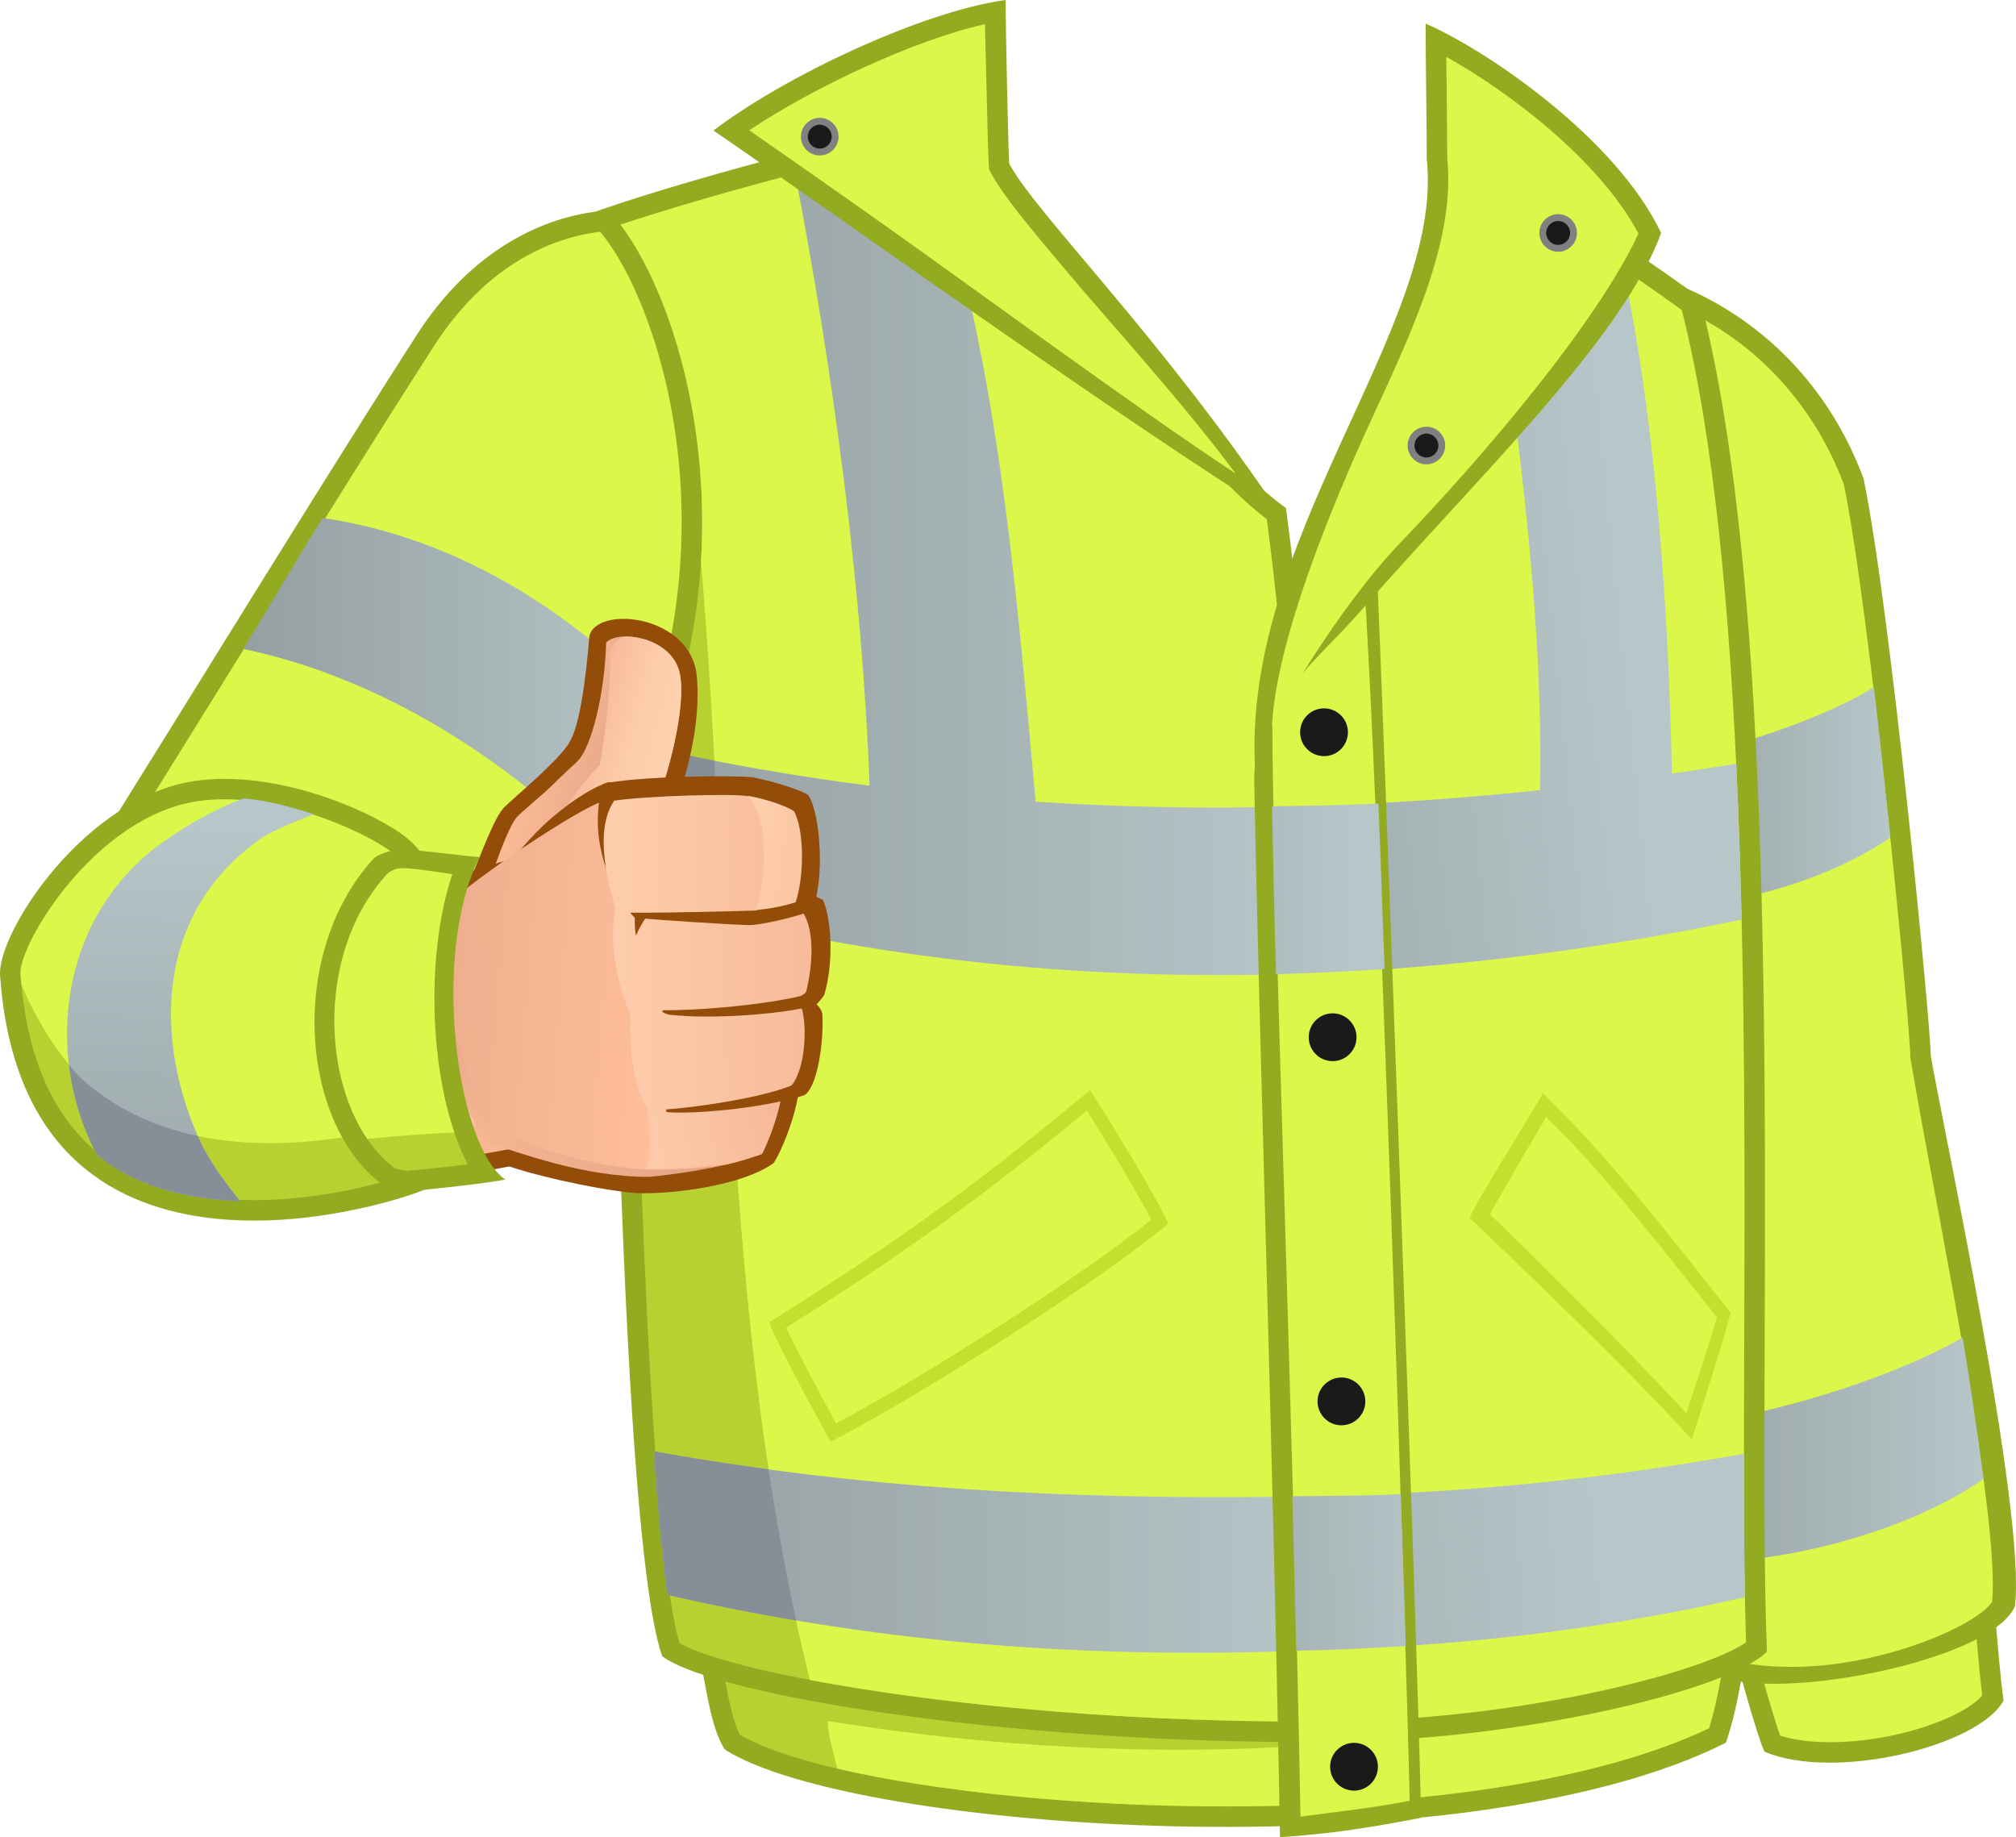 <?xml version="1.0" encoding="utf-8"?>
<!-- Generator: Adobe Illustrator 15.0.0, SVG Export Plug-In . SVG Version: 6.00 Build 0)  -->
<!DOCTYPE svg PUBLIC "-//W3C//DTD SVG 1.1//EN" "http://www.w3.org/Graphics/SVG/1.1/DTD/svg11.dtd">
<svg version="1.1" id="_x30_1_1_" xmlns="http://www.w3.org/2000/svg" xmlns:xlink="http://www.w3.org/1999/xlink" x="0px" y="0px"
	 width="1268.143px" height="1155.611px" viewBox="0 0 1268.143 1155.611" enable-background="new 0 0 1268.143 1155.611"
	 xml:space="preserve">
<g id="Fluo_x5F_Jacket_7_">
	<g>
		<path fill="#93AB20" d="M380.06,132.576c-37.571,3.221-83.178,24.013-118.082,78.364
			C186.832,327.95,71.969,516.885,41.912,561.971c24.689,9.661,263.004,98.761,284.475,104.129
			c21.469-35.425,82.659-142.775,95.54-166.391C491.704,377.331,491.704,113.253,380.06,132.576z"/>
		<path fill="#DBF74A" d="M320.531,650.813c-42.781-14.242-205.434-74.832-259.118-95.173
			c17.014-26.503,45.755-72.84,78.179-125.113c43.957-70.874,93.781-151.205,133.225-212.625
			c37.373-58.196,83.924-70.397,108.345-72.489l0.551-0.049l0.547-0.094c3.131-0.543,6.199-0.818,9.119-0.818
			c17.205,0,31.002,9.352,42.176,28.588c39.195,67.465,27.465,232.101-22.816,320.29
			C398.483,515.784,345.085,609.505,320.531,650.813z"/>
		<linearGradient id="SVGID_1_" gradientUnits="userSpaceOnUse" x1="153.018" y1="432.616" x2="427.294" y2="432.616">
			<stop  offset="0" style="stop-color:#949FA1"/>
			<stop  offset="1" style="stop-color:#B7C6C9"/>
		</linearGradient>
		<path fill="url(#SVGID_1_)" d="M410.737,493.329c7.234-12.689,10.955-21.222,16.557-36.56
			c-58.508-67.579-136.779-118.174-224.358-130.966c-18.563,29.699-31.662,52.966-49.918,82.391
			c86.773,18.159,166.928,69.688,227.042,131.234C394.544,514.006,405.591,502.764,410.737,493.329z"/>
	</g>
	<g>
		<g>
			<g>
				<path fill="#93AB20" d="M1082.123,996.734c6.799,41.151,25.049,100.908,27.91,105.202
					c44.369,18.605,134.545-3.579,150.289-32.205c-4.293-31.489-7.156-85.164-8.588-96.614
					C1215.234,977.411,1114.328,994.588,1082.123,996.734z"/>
				<path fill="#DBF74A" d="M1151.02,1095.899c-12.068,0-22.746-1.41-31.252-4.107c-4.531-12.822-15.807-50.855-22.422-83.566
					c22.398-2.536,56.426-7.705,89.551-12.734c19.803-3.009,38.789-5.892,53.186-7.876c0.266,3.491,0.555,7.414,0.859,11.549
					c1.475,20.074,3.451,46.997,5.973,67.349C1234.861,1080.487,1192.465,1095.899,1151.02,1095.899L1151.02,1095.899z"/>
			</g>
			<g>
				<path fill="#93AB20" d="M1026.303,170.147c57.967,12.883,118.082,55.821,145.992,130.966
					c17.176,83.732,42.227,344.233,42.227,362.839c7.154,42.94,60.117,286.265,52.959,346.381
					c-15.746,37.213-173.193,65.124-196.094,37.929c-17.174-34.353-47.232-100.908-55.82-122.379
					C1017,797.065,1019.146,211.655,1026.303,170.147z"/>
				<path fill="#DBF74A" d="M1127.605,1048.501c-28.592,0-41.775-4.753-45.596-7.809c-16.082-32.37-43.885-93.675-53.535-117.249
					c0.307-28.543,0.641-76.569,1.061-136.892c1.301-187.213,3.631-522.642,8.201-600.049
					c55.383,17.156,100.373,60.396,122.139,118.177c17.152,84.666,41.764,341.335,41.764,359.274v1.065l0.176,1.054
					c1.008,6.061,2.828,16.296,5.189,29.58c13.107,73.742,50.896,258.735,46.162,311.818
					C1244.078,1022.127,1184.529,1048.501,1127.605,1048.501z"/>
				<linearGradient id="SVGID_2_" gradientUnits="userSpaceOnUse" x1="1031.131" y1="503.896" x2="1189.057" y2="503.896">
					<stop  offset="0" style="stop-color:#949FA1"/>
					<stop  offset="1" style="stop-color:#B7C6C9"/>
				</linearGradient>
				<path fill="url(#SVGID_2_)" d="M1178.736,432.079c-21.877,15.263-95.896,44.371-146.693,47.093
					c-0.332,31.872-0.635,64.372-0.912,96.541c55.553-6.898,111.824-17.677,157.926-48.837
					C1186.031,498.177,1182.248,461.507,1178.736,432.079z"/>
				<linearGradient id="SVGID_3_" gradientUnits="userSpaceOnUse" x1="1029.522" y1="912.406" x2="1247.697" y2="912.406">
					<stop  offset="0" style="stop-color:#949FA1"/>
					<stop  offset="1" style="stop-color:#B7C6C9"/>
				</linearGradient>
				<path fill="url(#SVGID_3_)" d="M1234.559,841.436c-52.602,29.699-135.129,53.13-205.037,59.758
					c-0.096,11.813,14.439,58.186,25.395,82.139c76.586,1.236,152.447-24.527,192.781-53.09
					C1244.398,905.588,1239.33,869.232,1234.559,841.436z"/>
			</g>
		</g>
		<g>
			<path fill="#93AB20" d="M435.882,1021.783c8.588,37.214,10.021,62.976,20.041,78.722c80.151,51.528,465.178,78.724,629.778-4.294
				c8.588-25.764,11.451-51.527,14.313-72.996C1024.158,1027.51,485.979,1020.353,435.882,1021.783z"/>
			<path fill="#B7D130" d="M770.878,1136.29c-131.602,0-261.439-19.261-305.443-45.06c-4.561-8.743-7.108-22.358-10.262-39.207
				c-1.018-5.443-2.113-11.291-3.375-17.534c3.028-0.011,6.412-0.018,10.145-0.018c37.948,0,108.14,0.546,189.417,1.177
				c111.108,0.861,237.042,1.839,329.895,1.839c48.715,0,83.043-0.271,103.986-0.824c-2.168,15.935-4.916,33.185-10.148,50.408
				C1008.688,1118.837,901.013,1136.29,770.878,1136.29z"/>
			<path fill="#DBF74A" d="M520.688,1082.613c0,8.589,3.221,18.25,6.067,29.902c61.548,14.409,152.388,23.774,244.123,23.774
				c130.135,0,237.81-17.453,304.214-49.219c5.232-17.224,7.98-34.474,10.148-50.408
				C858.837,1140.582,557.186,1087.98,520.688,1082.613z"/>
			<path fill="#93AB20" d="M808.942,319.602c-38.453-27.944-64.734-69.035-91.62-109.219
				c-55.487-31.356-91.193-77.88-124.711-135.775c-45.802,7.872-170.685,40.792-225.433,61.189
				c38.647,27.194,107.349,199.669,17.176,373.573c2.146,105.202,8.588,465.894,32.205,532.451
				c34.352,25.763,235.452,57.253,433.689,53.674C848.327,951.308,841.233,562.693,808.942,319.602z"/>
			<path fill="#B7D130" d="M818.942,1082.892c-189.656-0.002-356.146-28.933-391.518-49.336
				c-21.074-71.536-27.73-402.229-29.947-512.339l-0.178-8.854c49.389-97.079,48.799-187.664,39.498-246.796
				c-8.691-55.275-27.834-99.723-46.451-124.248c55.648-18.586,149.747-43.428,195.713-52.403
				c28.799,48.675,64.101,97.431,122.232,131.142l2.711,4.06c24.621,36.888,50.049,74.984,85.875,102.548
				c28.643,220.083,37.549,562.324,40.313,756.134C831.108,1082.86,825.026,1082.892,818.942,1082.892z"/>
		</g>
		<g>
			<path fill="#93AB20" d="M1111.465,1038.958c-7.156-181.778,15.744-630.495-42.225-851.634
				c-48.307-35.426-115.221-77.647-140.983-91.603c0.186,25.342-12.842,59.309-32.125,88.432
				c-12.363,59.292-34.451,116.998-66.928,168.83c0.844,221.755,17.762,690.244,18.898,742.511
				C959.744,1093.348,1087.133,1063.291,1111.465,1038.958z"/>
			<path fill="#DBF74A" d="M860.636,1082.257c-0.486-16.748-1.379-44.524-2.508-79.593
				c-4.961-154.232-15.242-473.963-16.025-646.031c30.918-50.188,53.156-106.493,66.133-167.449
				c15.666-24.166,26.488-49.852,30.811-72.421c30.079,17.901,79.872,49.92,118.874,78.247
				c40.918,161.294,39.953,443.917,39.248,650.793c-0.254,74.41-0.477,139.108,1.189,187.285
				C1071.393,1051.633,967.268,1078.336,860.636,1082.257z"/>
		</g>
		<g>
			<linearGradient id="SVGID_4_" gradientUnits="userSpaceOnUse" x1="684.114" y1="386.222" x2="1020.477" y2="351.87">
				<stop  offset="0" style="stop-color:#949FA1"/>
				<stop  offset="1" style="stop-color:#B7C6C9"/>
			</linearGradient>
			<path fill="url(#SVGID_4_)" d="M1092.141,480.435c-13.455,2.197-26.938,4.225-40.434,6.176
				c-2.232-102.278-9.756-218.691-30.656-317.388c-30.033-20.35-60.91-39.907-82.046-52.482c-0.984,5.084-2.332,10.327-3.943,15.649
				c16.751,115.671,36.015,247.349,33.694,364.64c-41.425,4.356-82.966,7.477-124.54,9.24c0.686,33.8,1.502,69.144,2.393,104.946
				c83.598-4.462,167.013-15.673,248.935-32.794C1094.76,545.548,1093.67,512.708,1092.141,480.435z"/>
			<linearGradient id="SVGID_5_" gradientUnits="userSpaceOnUse" x1="411.552" y1="976.317" x2="836.474" y2="976.317">
				<stop  offset="0" style="stop-color:#949FA1"/>
				<stop  offset="1" style="stop-color:#B7C6C9"/>
			</linearGradient>
			<path fill="url(#SVGID_5_)" d="M836.474,1037.594c-0.529-30.271-1.186-62.662-2.016-96.612
				c-141.849,3.268-284.787-2.931-422.906-27.979c1.43,29.343,5.219,65.898,8.229,90.174
				C563.137,1036.17,699.96,1043.968,836.474,1037.594z"/>
			<linearGradient id="SVGID_6_" gradientUnits="userSpaceOnUse" x1="631.045" y1="1003.581" x2="1008.913" y2="973.523">
				<stop  offset="0" style="stop-color:#949FA1"/>
				<stop  offset="1" style="stop-color:#B7C6C9"/>
			</linearGradient>
			<path fill="url(#SVGID_6_)" d="M1096.996,914.447c-79.553,14.405-160.077,23.042-240.86,25.923
				c0.734,23.151,1.412,44.172,1.994,62.338c0.395,12.297,0.762,23.673,1.09,34.017c80.725-3.736,160.923-14.38,238.401-32.075
				C1097.113,978.003,1096.975,947.689,1096.996,914.447z"/>
			<linearGradient id="SVGID_7_" gradientUnits="userSpaceOnUse" x1="397.3" y1="351.58" x2="821.562" y2="351.58">
				<stop  offset="0" style="stop-color:#949FA1"/>
				<stop  offset="1" style="stop-color:#B7C6C9"/>
			</linearGradient>
			<path fill="url(#SVGID_7_)" d="M814.661,507.313c-54.451,1.462-108.907,0.513-163.192-2.998
				C638.94,368.339,627.555,219.285,581.752,89.79c-21.055,4.272-50.506,11.351-81.594,19.521
				c23.523,122.298,42.229,259.298,46.838,384.94c-44.111-5.687-88.028-13.172-131.634-22.671
				c-5.107,13.418-11.068,27.032-18.063,40.781l0.178,8.854c0.232,11.55,0.514,25.554,0.857,41.405
				c136.854,40.049,280.104,55.014,423.227,49.723C819.515,576.756,817.229,541.553,814.661,507.313z"/>
			<path fill="#DBF74A" d="M837.19,1082.798c-2.764-193.81-11.67-536.051-40.313-756.134
				c-35.826-27.563-61.254-65.66-85.875-102.548l-2.711-4.06C650.16,186.346,614.858,137.59,586.06,88.915
				c-45.966,8.976-140.064,33.817-195.713,52.403c18.617,24.525,37.76,68.973,46.451,124.248
				c3.836,24.381,6.178,54.117,4.158,87.443c19.805,235.551,12.297,475.568,68.422,703.722
				c74.076,14.063,186.95,26.157,309.564,26.159C825.026,1082.892,831.108,1082.86,837.19,1082.798z"/>
			<linearGradient id="SVGID_8_" gradientUnits="userSpaceOnUse" x1="411.552" y1="976.317" x2="836.474" y2="976.317">
				<stop  offset="0" style="stop-color:#949FA1"/>
				<stop  offset="1" style="stop-color:#B7C6C9"/>
			</linearGradient>
			<path fill="url(#SVGID_8_)" d="M836.474,1037.594c-0.529-30.271-1.186-62.662-2.016-96.612
				c-141.849,3.268-284.787-2.931-422.906-27.979c1.43,29.343,5.219,65.898,8.229,90.174
				C563.137,1036.17,699.96,1043.968,836.474,1037.594z"/>
			<linearGradient id="SVGID_9_" gradientUnits="userSpaceOnUse" x1="397.3" y1="351.58" x2="821.562" y2="351.58">
				<stop  offset="0" style="stop-color:#949FA1"/>
				<stop  offset="1" style="stop-color:#B7C6C9"/>
			</linearGradient>
			<path fill="url(#SVGID_9_)" d="M814.661,507.313c-54.451,1.462-108.907,0.513-163.192-2.998
				C638.94,368.339,627.555,219.285,581.752,89.79c-21.055,4.272-50.506,11.351-81.594,19.521
				c23.523,122.298,42.229,259.298,46.838,384.94c-44.111-5.687-88.028-13.172-131.634-22.671
				c-5.107,13.418-11.068,27.032-18.063,40.781l0.178,8.854c0.232,11.55,0.514,25.554,0.857,41.405
				c136.854,40.049,280.104,55.014,423.227,49.723C819.515,576.756,817.229,541.553,814.661,507.313z"/>
			<path fill="#868F98" d="M411.552,913.002c1.43,29.343,5.219,65.898,8.229,90.174c27.221,6.264,54.203,11.61,80.997,16.136
				c-6.787-31.481-12.502-63.162-17.313-95.015C459.372,921.049,435.386,917.326,411.552,913.002z"/>
			<path fill="#868F98" d="M415.362,471.581c-5.107,13.418-11.068,27.032-18.063,40.781l0.178,8.854
				c0.232,11.55,0.514,25.554,0.857,41.405c18.584,5.439,37.297,10.372,56.098,14.899c-1.617-32.987-3.221-65.986-5.029-98.956
				C438.036,476.364,426.688,474.048,415.362,471.581z"/>
			<path fill="#93AB20" d="M893.905,1143.446c-1.363-85.896-23.713-695.026-28.168-794.902c-5.014-0.407-15.049,2.007-17.205-0.27
				c-22.197,41.675-58.77,90.822-59.596,141.987c3.15,164.64,12.533,447.31,16.225,665.349
				C838.798,1153.464,861.644,1149.591,893.905,1143.446z"/>
			<path fill="#DBF74A" d="M818.044,1142.729c-4.445-251.482-17.713-588.272-17.713-689.18c3.286-7.211,36.805-68.768,55.824-92.108
				c0.541,0.026,1.063,0.047,1.58,0.067c8.758,117.503,26.508,659.759,29.012,771.203
				C865.995,1137.005,835.242,1140.385,818.044,1142.729z"/>
			<linearGradient id="SVGID_10_" gradientUnits="userSpaceOnUse" x1="627.538" y1="560.474" x2="851.26" y2="559.002">
				<stop  offset="0" style="stop-color:#949FA1"/>
				<stop  offset="1" style="stop-color:#B7C6C9"/>
			</linearGradient>
			<path fill="url(#SVGID_10_)" d="M867.065,505.436c-21.455,1.145-45.445,1.366-66.912,1.788
				c0.586,29.288,1.367,65.285,2.502,105.56c22.094-0.555,46.275-1.709,68.348-3.22C869.464,572.494,868.53,537.644,867.065,505.436
				z"/>
			<linearGradient id="SVGID_11_" gradientUnits="userSpaceOnUse" x1="693.804" y1="994.709" x2="906.927" y2="986.241">
				<stop  offset="0" style="stop-color:#949FA1"/>
				<stop  offset="1" style="stop-color:#B7C6C9"/>
			</linearGradient>
			<path fill="url(#SVGID_11_)" d="M881.112,939.84c-23.047,1.178-45.082,1.094-68.168,1.341c0.887,32.516,1.654,65.31,2.416,97.151
				c23.354-0.361,45.691-1.435,68.973-2.953C883.401,1006.731,882.335,974.788,881.112,939.84z"/>
		</g>
		<g>
			<path fill="#93AB20" d="M790.134,492.195c-13.959-149.933,118.801-285.551,107.348-392.183c0-21.47-0.713-65.124-0.713-85.162
				c37.928,16.459,119.517,71.565,148.14,131.682c-23.975,66.555-117.37,155.655-187.86,236.524
				C824.951,419.881,792.636,439.95,790.134,492.195z"/>
			<path fill="#DBF74A" d="M800.153,456.055c2.861-52.959,36.656-136.13,62.975-193.106
				c26.918-58.269,52.348-113.318,47.234-163.608c-0.008-10.959-0.188-27.33-0.365-43.422c-0.078-6.926-0.154-13.798-0.217-20.162
				c38.231,21.226,96.04,64.441,120.888,111.136c-25.861,56.037-98.505,141.166-149.288,193.941
				C840.226,383.6,802.692,451.553,800.153,456.055z"/>
		</g>
		<g>
			<path fill="#1A1A1A" d="M836.706,1111.201c-0.076,8.301,6.59,15.091,14.891,15.163c8.301,0.078,15.09-6.589,15.166-14.889
				c0.074-8.3-6.59-15.09-14.891-15.167C843.571,1096.233,836.785,1102.9,836.706,1111.201z"/>
			<path fill="#1A1A1A" d="M828.782,881.392c-0.074,8.3,6.592,15.088,14.891,15.167c8.303,0.074,15.092-6.592,15.166-14.892
				c0.078-8.302-6.588-15.09-14.888-15.166C835.649,866.427,828.862,873.093,828.782,881.392z"/>
			<path fill="#1A1A1A" d="M823.242,652.319c-0.079,8.301,6.591,15.092,14.89,15.168c8.301,0.075,15.09-6.591,15.168-14.892
				c0.072-8.3-6.592-15.091-14.893-15.165C830.106,637.353,823.317,644.018,823.242,652.319z"/>
			<circle fill="#1A1A1A" cx="832.862" cy="460.603" r="15.03"/>
		</g>
		<g>
			<path fill="#808080" d="M885.452,280.149c-0.057,6.526,5.184,11.866,11.711,11.927c6.525,0.059,11.865-5.185,11.926-11.711
				c0.059-6.526-5.184-11.865-11.707-11.926C890.854,268.381,885.515,273.623,885.452,280.149z"/>
			<path fill="#1A1A1A" d="M897.201,287.783c-4.147-0.038-7.491-3.444-7.454-7.597c0.039-4.11,3.414-7.453,7.525-7.453
				c4.217,0.037,7.559,3.445,7.521,7.593c-0.037,4.113-3.41,7.457-7.521,7.457H897.201z"/>
		</g>
		<g>
			<circle fill="#808080" cx="980.14" cy="146.53" r="11.818"/>
			<path fill="#1A1A1A" d="M980.07,154.056c-4.148-0.037-7.492-3.444-7.453-7.596c0.037-4.109,3.412-7.454,7.523-7.454
				c4.217,0.038,7.561,3.444,7.523,7.594c-0.039,4.113-3.412,7.456-7.523,7.456H980.07z"/>
		</g>
		<g>
			<path fill="#C3E02D" d="M1088.563,825.69c-2.717,12.882-24.441,79.797-24.441,79.797
				c-37.105-41.507-109.744-110.927-139.804-139.552c10.021-20.038,43.448-71.924,46.161-78.365
				C1011.988,727.647,1054.213,782.037,1088.563,825.69z"/>
			<path fill="#DBF74A" d="M1060.74,888.979c-35.699-38.874-93.059-95.892-123.539-125.191
				c5.387-10.286,35.426-61.189,35.426-61.189c36.293,34.943,76.852,87.898,107.348,125.956
				C1076.789,840.096,1067.115,870.392,1060.74,888.979z"/>
		</g>
		<g>
			<path fill="#C3E02D" d="M483.83,831.773c4.294,12.882,38.646,75.144,38.646,75.144
				c62.263-32.204,171.758-103.055,212.553-137.405c-15.03-30.059-45.088-77.292-49.382-83.733
				C608.355,750.188,558.975,784.54,483.83,831.773z"/>
			<path fill="#DBF74A" d="M525.944,895.392c-11.199-20.486-25.381-47.156-31.4-60.218c66.732-42.114,116.17-76.244,189.127-136.594
				c9.288,14.642,28.248,45.249,40.556,68.696C681.855,801.41,586.015,863.34,525.944,895.392z"/>
		</g>
		<g>
			<path fill="#93AB20" d="M808.022,327.595c-93.034-56.539-299.144-204.681-359.258-245.472
				C493.851,47.771,580.264,7.156,632.508,0c0.181,18.07,1.612,91.425,2.327,102.877
				C651.653,134.723,731.091,212.014,808.022,327.595z"/>
			<path fill="#DBF74A" d="M777.251,297.893C710.288,253.686,605.498,175.98,537.28,128.105
				c-25.71-18.042-48.793-34.242-66.012-46.157c40.386-26.88,103.211-56.611,148.299-66.76c0.245,9.022,0.522,20.49,0.809,32.344
				c0.616,25.525,1.196,49.636,1.603,56.147l0.172,2.764l1.294,2.448c7.571,14.337,25.201,35.262,49.606,64.225
				C697.249,201.835,745.188,254.507,777.251,297.893z"/>
		</g>
		<g>
			<circle fill="#808080" cx="515.646" cy="85.955" r="11.819"/>
			<path fill="#1A1A1A" d="M515.576,93.481c-4.147-0.038-7.492-3.444-7.454-7.596c0.038-4.109,3.413-7.454,7.524-7.454
				c4.217,0.038,7.561,3.445,7.523,7.595c-0.037,4.11-3.412,7.455-7.523,7.455H515.576z"/>
		</g>
	</g>
</g>
<g>
	<g>
		<path fill="#944D09" d="M402.532,725.531c-29.729,3.715-36.995-0.206-75.842,7.025c-90.591,16.849-182.28,36.234-242.278,3.51
			C21.211,693.927,1.465,629.182,13.838,603.339c15.801-33.005,65.837-110.251,144.838-103.227
			c39.328,4.915,74.266,37.393,74.266,37.393s130.09,37.392,157.478,43.187C392.526,610.187,406.747,683.393,402.532,725.531z"/>
		<linearGradient id="SVGID_12_" gradientUnits="userSpaceOnUse" x1="298.777" y1="764.075" x2="226.447" y2="667.866">
			<stop  offset="0.013" style="stop-color:#FFBD99"/>
			<stop  offset="1" style="stop-color:#E3A586"/>
		</linearGradient>
		<path fill="url(#SVGID_12_)" d="M186.592,741.856c-40.762,0-68.197-2.474-94.805-16.854
			c-39.715-26.644-61.762-64.144-65.836-86.901c-1.904-10.647-2.057-25.021,1.58-30.021c0,0,48.455-107.269,132.727-97.435
			c54.775,22.467,69.521,35.811,69.521,35.811s115.871,35.82,123.598,37.22c-5.619,16.857-16.855,120.088-19.313,136.588
			C289.291,728.861,229.779,739.046,186.592,741.856z"/>
		<linearGradient id="SVGID_13_" gradientUnits="userSpaceOnUse" x1="165.852" y1="841.79" x2="192.89" y2="582.677">
			<stop  offset="6.030000e-006" style="stop-color:#F3B190"/>
			<stop  offset="0.356" style="stop-color:#F6B897"/>
			<stop  offset="0.866" style="stop-color:#FDCBA9"/>
			<stop  offset="1" style="stop-color:#FFD1AF"/>
		</linearGradient>
		<path fill="url(#SVGID_13_)" d="M342.491,698.145c4.438-36.339,7.251-103.567,10.886-114.469
			c-7.727-1.4-123.598-37.22-123.598-37.22s-33.182-29.495-69.521-35.811c-84.271-9.834-130.619,94.802-130.619,94.802
			c-2.107,8.424-9.131,23.173,34.41,51.26C115.664,713.945,192.211,738.871,342.491,698.145z"/>
		<path fill="#944D09" d="M289.823,562.257c-23.175-5.615-83.569-22.821-130.62-30.544c42.135,0,66.363,7.547,71.982,7.723
			C235.398,542.946,278.585,557.342,289.823,562.257z"/>
	</g>
	<g>
		<g>
			<path fill="#944D09" d="M289.823,568.052c6.845-14.748,19.312-51.263,26.684-59.516c4.314-4.826,35.815-30.549,41.786-41.787
				c6.32-10.533,10.007-37.391,12.464-66.712c4.74-19.486,64.281-13.43,67.592,25.635c3.512,41.431-14.396,85.674-23.877,107.44
				C402.884,536.803,298.249,564.89,289.823,568.052z"/>
			<linearGradient id="SVGID_14_" gradientUnits="userSpaceOnUse" x1="328.858" y1="466.577" x2="392.062" y2="487.118">
				<stop  offset="0.013" style="stop-color:#FFBD99"/>
				<stop  offset="1" style="stop-color:#E3A586"/>
			</linearGradient>
			<path fill="url(#SVGID_14_)" d="M309.485,549.618c4.536-12.228,10.158-28.146,14.925-34.764
				c2.42-3.362,16.927-14.718,24.225-22.119c7.908-8.021,14.361-13.053,16.441-15.989c8.841-12.454,15.513-45.107,16.214-72.493
				c7.373-8.429,41.609-3.69,46.348,19.485c4.313,21.084-7.725,65.659-16.852,87.432c0,0,19.461-0.03,20.541,4.742
				C428.694,516.646,338.252,542.162,309.485,549.618z"/>
			<linearGradient id="SVGID_15_" gradientUnits="userSpaceOnUse" x1="356.806" y1="466.214" x2="491.191" y2="504.53">
				<stop  offset="6.030000e-006" style="stop-color:#F3B190"/>
				<stop  offset="0.113" style="stop-color:#F8BE9D"/>
				<stop  offset="0.282" style="stop-color:#FDCCAA"/>
				<stop  offset="0.43" style="stop-color:#FFD1AF"/>
			</linearGradient>
			<path fill="url(#SVGID_15_)" d="M383.573,411.624c1.051,13.167-2.107,46.878-6.322,69.524
				c-14.22,15.273-26.007,28.726-32.653,59.513c36.188-9.997,84.921-24.245,86.729-24.749c-1.08-4.772-20.541-4.742-20.541-4.742
				c9.127-21.772,21.165-66.348,16.852-87.432c-3.217-15.729-20.012-22.945-32.783-23.335
				C389.892,400.037,383.573,405.305,383.573,411.624z"/>
		</g>
		<g>
			<path fill="#944D09" d="M279.815,552.779c18.961-5.267,43.716-13.166,43.716-13.166s8.952-12.643,23.7-25.286
				c15.249-13.071,27.811-19.801,35.287-22.292c37.57,1.753,58.283-1.057,99.017,5.967c19.297,48.748,30.958,112.641,21.068,187.5
				c-2.46,18.61-11.236,38.625-15.802,45.997c-20.365,14.747-65.836,20.019-87.428,18.962c-27.916-2.634-68.821-12.639-81.11-17.557
				C322.477,720.965,331.958,621.072,279.815,552.779z"/>
			<linearGradient id="SVGID_16_" gradientUnits="userSpaceOnUse" x1="290.372" y1="760.657" x2="361.564" y2="671.463">
				<stop  offset="0.013" style="stop-color:#FFBD99"/>
				<stop  offset="1" style="stop-color:#E3A586"/>
			</linearGradient>
			<path fill="url(#SVGID_16_)" d="M408.151,740.28c-41.903,0-81.461-15.449-100.423-21.067
				c-20.013-20.019-42.135-100.074-20.365-155.199c21.066-18.261,83.954-59.965,94.103-60.392
				c38.191,1.301,70.592,1.396,107.442,7.725c8.957,54.685,4.567,185.391-10.533,214.185
				C471.354,730.098,439.05,737.47,408.151,740.28z"/>
			<linearGradient id="SVGID_17_" gradientUnits="userSpaceOnUse" x1="421.24" y1="620.607" x2="188.343" y2="601.483">
				<stop  offset="0.013" style="stop-color:#FFBD99"/>
				<stop  offset="1" style="stop-color:#E3A586"/>
			</linearGradient>
			<path fill="url(#SVGID_17_)" d="M456.62,732.573c10.641-2.47,18.657-5.033,21.755-7.042
				c15.101-28.794,19.49-159.5,10.533-214.185c-36.851-6.328-69.251-6.424-107.442-7.725c-10.148,0.428-73.036,42.131-94.103,60.392
				c-19.662,49.858,7.726,125.704,25.633,146.77c12.64,7.373,55.126,22.82,93.048,24.929
				C426.41,736.066,440.312,734.795,456.62,732.573z"/>
			<linearGradient id="SVGID_18_" gradientUnits="userSpaceOnUse" x1="510.056" y1="596.424" x2="359.25" y2="625.15">
				<stop  offset="6.030000e-006" style="stop-color:#F3B190"/>
				<stop  offset="1" style="stop-color:#FFD1AF"/>
			</linearGradient>
			<path fill="url(#SVGID_18_)" d="M488.908,511.346c-36.851-6.328-67.669-14.152-105.862-15.453
				c-0.188,0.009-0.418,0.05-0.635,0.084c-3.268,61.727,39.959,145.986,23.633,193.388c3.514,23.524,3.514,36.867,0.703,46.001
				c10.533,1.047,58.637-3.515,72.683-9.486c3.862-7.724,9.831-22.82,11.938-35.463
				C498.014,650.534,497.448,563.481,488.908,511.346z"/>
			<path fill="#944D09" d="M403.06,565.419c6.145,2.104,81.284-9.834,93.223-9.481c6.321,1.58,17.029,8.248,21.419,10.18
				c5.619,12.643,6.672,40.559,0.703,59.869c-2.107,3.162-4.741,5.795-4.741,5.795s3.687,3.162,3.687,6.844
				c0.876,17.91-3.512,46.176-11.587,50.387c-28.44,8.78-72.33,11.942-86.377,10.533C415.173,689.012,404.64,582.272,403.06,565.419
				z"/>
			<linearGradient id="SVGID_19_" gradientUnits="userSpaceOnUse" x1="580.945" y1="629.811" x2="353.877" y2="634.264">
				<stop  offset="6.030000e-006" style="stop-color:#F3B190"/>
				<stop  offset="0.105" style="stop-color:#F4B594"/>
				<stop  offset="0.999" style="stop-color:#FFD1AF"/>
			</linearGradient>
			<path fill="url(#SVGID_19_)" d="M407.446,698.145c-11.232-18.261-11.232-45.649-10.707-58.992
				c-7.373-17.905-14.57-44.944-9.654-66.711c8.426,0,16.5,2.982,16.5,2.982s48.193-8.428,69.875-8.601
				c6.495,2.545,26.86,5.708,31.601,7.023c7.375,11.851,6.321,32.301,2.107,49.86c-2.808,4.562-16.853,7.724-16.853,7.724
				s7.021,2.104,14.045,2.809c3.512,12.638,2.106,37.924-6.322,48.458C476.973,691.822,420.089,699.194,407.446,698.145z"/>
			<path fill="#944D09" d="M417.456,635.468c-2.459,0.524,0.525,2.108,3.336,2.805c28.789,3.162,70.224-0.696,86.376-4.562
				c1.229-2.629,3.16-6.668,4.038-9.477C495.582,630.201,447.126,635.639,417.456,635.468z"/>
			<path fill="#944D09" d="M408.151,574.2c-1.758-0.353-7.727-3.515-9.131-3.515c0.965,4.038-0.525,10.27,1.053,17.905
				C402.884,581.571,407.097,576.304,408.151,574.2z"/>
			<path fill="#944D09" d="M379.358,493.088c18.961-4.566,76.545-5.619,94.102-4.215c10.27,2.105,28.354,7.02,34.938,11.238
				c7.727,11.146,10.707,53.717,2.28,72.68c-10.445,4.302-32.477,9.128-39.324,9.128c-6.847,0-61.095-3.334-72.157-4.739
				C390.069,568.404,367.597,532.765,379.358,493.088z"/>
			<linearGradient id="SVGID_20_" gradientUnits="userSpaceOnUse" x1="579.67" y1="540.197" x2="359.859" y2="535.75">
				<stop  offset="6.030000e-006" style="stop-color:#F3B190"/>
				<stop  offset="1" style="stop-color:#FFD1AF"/>
			</linearGradient>
			<path fill="url(#SVGID_20_)" d="M474.688,572.791c0,0-71.98,2.104-86.903,1.055c-4.038-14.572-15.099-50.211-1.405-70.225
				c22.123-3.161,76.721-4.566,84.621-2.721c5.794,1.845,22.912,8.16,28.179,11.851c4.74,13.426,0.527,46.344-3.95,54.512
				C489.698,569.368,474.688,572.791,474.688,572.791z"/>
			<linearGradient id="SVGID_21_" gradientUnits="userSpaceOnUse" x1="578.188" y1="553.023" x2="463.69" y2="535.134">
				<stop  offset="6.030000e-006" style="stop-color:#F3B190"/>
				<stop  offset="1" style="stop-color:#FFD1AF"/>
			</linearGradient>
			<path fill="url(#SVGID_21_)" d="M499.441,510.293c-5.267-3.69-19.224-8.076-28.967-9.658c14.921,14.22,10.71,61.269,4.391,71.803
				c8.954-0.524,19.31-2.81,25.631-4.915C505.763,552.076,506.223,522.579,499.441,510.293z"/>
		</g>
	</g>
</g>
<g>
	<g>
		<path fill="#93AB20" d="M0.047,613.498c-1.877-26.793,53.674-112.716,123.449-122.376c48.092-6.659,104.496,16.246,128.819,33.276
			c10.97,7.681,18.249,18.25,16.103,23.618c-42.939,33.278-41.865,157.265-1.074,200.205
			C239.434,760.031,15.074,828.196,0.047,613.498z"/>
		<path fill="#B7D130" d="M159.748,754.914c-90.834,0-140.242-47.881-146.852-142.314c-1.268-18.084,46.919-99.657,112.367-108.718
			c5.078-0.703,10.48-1.06,16.053-1.06c42.053,0,85.867,19.706,103.611,32.13c4.451,3.115,7.428,6.297,9.17,8.625
			c-22.023,22.51-28.145,60.687-29.811,82.607c-2.832,37.264,3.291,84.261,22.219,115.629
			C227.059,747.633,194.639,754.914,159.748,754.914z"/>
		<path fill="#DBF74A" d="M233.561,712.293c-8.676-27.447-11.313-59.286-9.273-86.109c1.666-21.919,7.787-60.097,29.811-82.607
			c-1.742-2.328-4.719-5.51-9.17-8.625c-17.744-12.424-61.559-32.13-103.611-32.13c-5.572,0-10.975,0.356-16.053,1.06
			C59.815,512.943,11.629,594.516,12.896,612.6c0.156,2.226,0.359,4.4,0.561,6.576c8.807,21.413,21.098,41.134,35.969,57.658
			C99.15,723.007,169.438,725.096,233.561,712.293z"/>
		<linearGradient id="SVGID_22_" gradientUnits="userSpaceOnUse" x1="111.218" y1="833.966" x2="122.035" y2="515.935">
			<stop  offset="0" style="stop-color:#949FA1"/>
			<stop  offset="1" style="stop-color:#B7C6C9"/>
		</linearGradient>
		<path fill="url(#SVGID_22_)" d="M100.953,530.84C38,576.625,27.211,662.609,60.876,726.215
			c22.175,18.766,52.884,27.781,90.173,29.343c-9.203-11.265-18.498-24.12-24.332-35.783
			C96.66,655.366,96.66,573.78,165.363,526.546c9.891-5.77,21.801-10.443,32.205-14.313c-13.592-4.339-29.355-8.865-44.373-10.018
			C135.541,508.854,117.545,518.771,100.953,530.84z"/>
		<path fill="#868F98" d="M43.328,669.647c2.35,19.686,8.24,38.983,17.548,56.568c22.175,18.766,52.884,27.781,90.173,29.343
			c-9.203-11.265-18.498-24.12-24.332-35.783c-0.803-1.724-1.574-3.465-2.336-5.208c-27.43-5.766-53.171-17.503-74.955-37.732
			C47.334,674.51,45.316,672.094,43.328,669.647z"/>
	</g>
	<g>
		<path fill="#93AB20" d="M317.798,741.959c-30.594-21.471-46.875-141.969-16.102-202.8c-9.84-0.717-34.353-4.024-45.804-4.742
			c-5.727-1.253-18.068,2.596-20.934,5.727c-54.252,59.297-46.16,166.753,5.803,205.159c2.609,1.931,8.33,3.456,14.773,4.17
			C269.132,748.4,308.137,744.106,317.798,741.959z"/>
		<path fill="#B7D130" d="M255.786,736.529c-4.353-0.573-6.87-1.426-7.626-1.776c-20.252-15.131-34.137-44.495-37.174-78.639
			c-3.627-40.807,8.625-80.569,32.797-106.549c1.857-1.023,6.717-2.514,9.474-2.514c7.03,1.472,17.814,1.954,28.248,2.42
			c0.393,0.017,0.786,0.033,1.179,0.051c-18.905,56.503-10.433,141.454,11.59,182.884
			C280.704,734.079,264.417,735.806,255.786,736.529z"/>
		<path fill="#DBF74A" d="M284.521,549.895c-0.393-0.019-22.411-3.598-30.059-3.758c-4.161-0.377-8.05,1.074-10.679,3.429
			c-24.172,25.98-36.424,65.741-32.797,106.549c2.072,23.302,9.205,44.369,19.957,60.213c18.145-1.621,36.513-3.156,54.844-3.955
			C270.411,667.469,268.292,598.398,284.521,549.895z"/>
	</g>
</g>
</svg>
